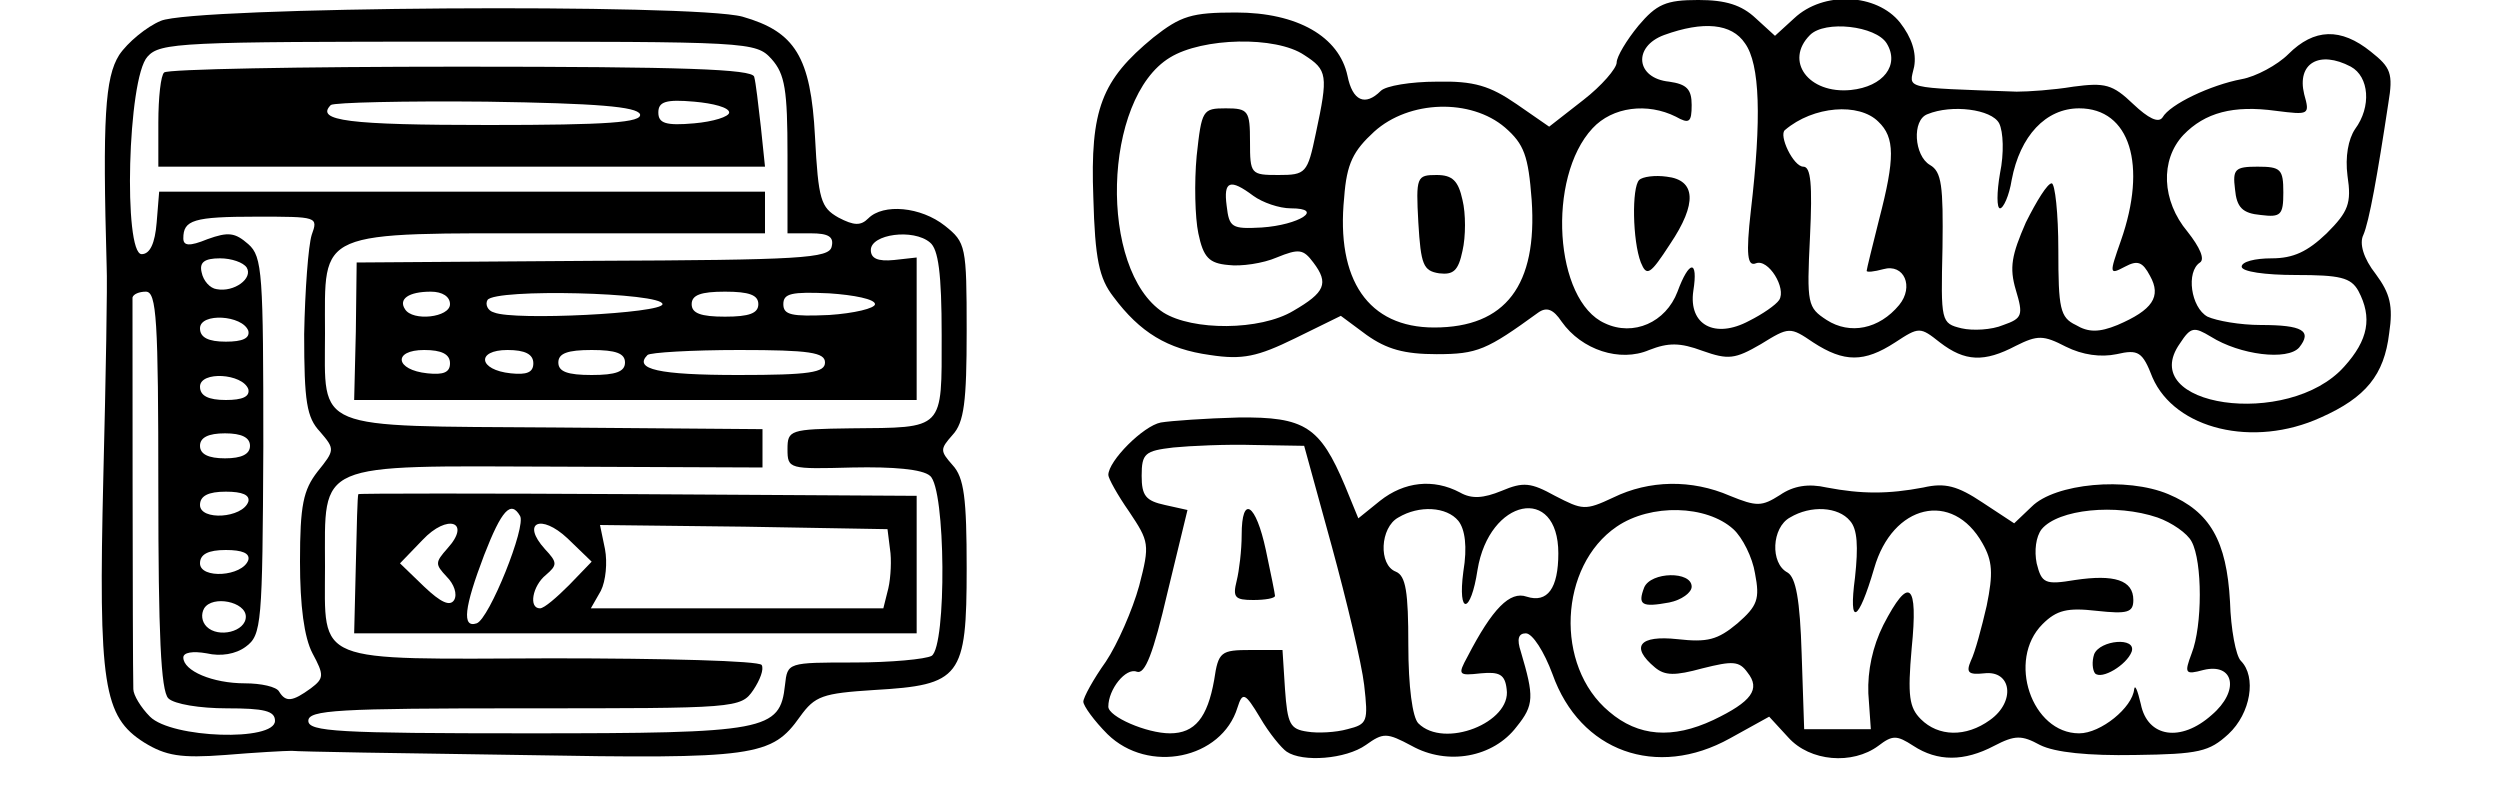 <?xml version="1.0" standalone="no"?>
<!DOCTYPE svg PUBLIC "-//W3C//DTD SVG 20010904//EN"
 "http://www.w3.org/TR/2001/REC-SVG-20010904/DTD/svg10.dtd">
<svg version="1.0" xmlns="http://www.w3.org/2000/svg"
 width="300pt" height="95pt" viewBox="0 0 300 95"
 preserveAspectRatio="xMidYMid meet">
<g transform="translate(0,95) scale(0.1,-0.1)"
fill="#000000" stroke="none">
<path d="M1966 919 c-14 -17 -26 -37 -26 -44 0 -7 -18 -28 -40 -45 l-41 -32
-39 27 c-32 22 -51 28 -96 27 -31 0 -61 -5 -67 -11 -19 -19 -34 -12 -40 18
-10 47 -60 76 -134 76 -53 0 -66 -4 -99 -30 -62 -51 -76 -86 -72 -192 2 -74 7
-97 24 -119 32 -43 65 -63 116 -70 39 -6 57 -2 102 20 l55 27 31 -23 c24 -17
45 -23 84 -23 49 0 60 5 122 50 10 7 18 4 28 -11 24 -34 70 -49 105 -34 23 9
37 9 64 -1 31 -11 39 -10 70 8 34 21 35 21 63 2 37 -24 61 -24 98 0 29 19 30
19 54 0 30 -23 53 -24 91 -4 26 13 33 13 60 -1 20 -10 42 -13 61 -9 26 6 31 3
43 -28 27 -62 121 -85 202 -48 54 24 76 51 82 101 5 33 1 48 -16 71 -15 19
-20 37 -15 47 7 16 17 72 30 158 6 36 3 43 -21 62 -36 29 -68 28 -99 -3 -13
-13 -39 -27 -56 -30 -37 -7 -86 -30 -95 -46 -5 -7 -17 -1 -35 16 -25 24 -34
26 -72 21 -24 -4 -54 -6 -68 -6 -139 5 -129 3 -123 30 3 17 -3 35 -17 53 -28
35 -92 38 -127 5 l-23 -21 -23 21 c-17 16 -36 22 -69 22 -39 0 -50 -5 -72 -31z
m128 -21 c18 -25 20 -90 7 -201 -6 -53 -4 -67 6 -63 15 6 37 -30 28 -44 -4 -6
-20 -17 -36 -25 -41 -22 -73 -5 -67 36 6 38 -5 37 -19 -1 -14 -37 -53 -54 -87
-38 -61 27 -70 175 -15 234 24 26 66 31 100 14 16 -9 19 -7 19 14 0 19 -6 25
-27 28 -40 4 -44 42 -6 56 47 17 81 14 97 -10z m170 0 c16 -26 -4 -52 -43 -56
-51 -5 -80 35 -49 66 18 18 79 11 92 -10z m-699 -14 c28 -18 29 -24 14 -94
-10 -48 -12 -50 -45 -50 -33 0 -34 1 -34 40 0 37 -2 40 -29 40 -28 0 -29 -2
-35 -57 -3 -32 -2 -74 2 -93 6 -29 13 -36 36 -38 15 -2 42 2 58 9 27 11 32 10
44 -6 19 -25 14 -36 -24 -58 -40 -24 -121 -24 -156 -2 -78 51 -73 257 8 306
39 24 127 26 161 3z m1256 -14 c22 -12 25 -48 5 -75 -8 -12 -12 -33 -9 -56 5
-33 1 -43 -25 -69 -23 -22 -40 -30 -66 -30 -20 0 -36 -4 -36 -10 0 -6 28 -10
65 -10 53 0 66 -3 75 -19 17 -32 12 -59 -17 -91 -67 -75 -251 -48 -197 28 13
20 17 20 37 8 35 -22 92 -29 106 -13 16 20 4 27 -46 27 -25 0 -53 5 -64 10
-20 11 -26 54 -9 65 6 4 0 18 -15 37 -31 37 -33 86 -5 116 26 27 60 36 111 29
40 -5 41 -5 34 20 -9 37 18 53 56 33z m-1015 -73 c23 -20 28 -34 32 -87 7
-102 -31 -153 -117 -153 -79 0 -118 57 -108 156 3 41 11 56 36 79 42 38 116
40 157 5z m448 7 c20 -19 20 -44 1 -117 -8 -32 -15 -60 -15 -62 0 -2 9 -1 20
2 25 7 37 -21 19 -43 -24 -29 -59 -36 -87 -18 -23 15 -24 19 -20 100 3 63 1
84 -8 84 -12 0 -30 38 -22 44 34 29 89 33 112 10z m145 -2 c5 -10 6 -36 1 -60
-4 -23 -4 -42 0 -42 4 0 11 15 14 34 10 53 41 86 81 86 61 0 82 -68 50 -159
-14 -40 -14 -41 5 -31 15 8 21 6 30 -11 14 -25 3 -41 -39 -59 -22 -9 -35 -9
-50 0 -19 9 -21 20 -21 90 0 44 -4 80 -8 80 -5 0 -18 -21 -31 -47 -17 -39 -20
-54 -12 -81 9 -30 8 -34 -15 -42 -14 -6 -37 -7 -50 -4 -25 6 -25 8 -23 97 1
74 -1 91 -15 99 -19 11 -22 54 -3 61 29 12 77 6 86 -11z m-895 -87 c11 -8 31
-15 45 -15 41 0 10 -20 -35 -23 -36 -2 -39 0 -42 26 -4 30 4 33 32 12z"/>
<path d="M1967 734 c-9 -9 -8 -73 2 -99 7 -17 11 -15 35 22 33 49 31 77 -4 81
-14 2 -29 0 -33 -4z"/>
<path d="M2682 723 c2 -22 9 -29 31 -31 24 -3 27 0 27 27 0 28 -3 31 -31 31
-27 0 -30 -3 -27 -27z"/>
<path d="M1702 683 c3 -51 6 -58 25 -61 17 -2 23 3 28 27 4 17 4 45 0 61 -5
23 -12 30 -31 30 -24 0 -25 -2 -22 -57z"/>
<path d="M193 925 c-17 -7 -40 -26 -50 -41 -17 -27 -20 -76 -15 -254 1 -19 -1
-133 -4 -252 -6 -250 0 -288 49 -319 26 -16 44 -19 97 -15 36 3 72 5 80 5 8
-1 132 -3 275 -5 281 -5 301 -2 335 46 18 25 27 28 89 32 104 6 111 15 111
146 0 84 -3 109 -17 124 -15 17 -15 19 0 36 14 15 17 40 17 125 0 102 -1 106
-26 126 -29 23 -74 27 -92 9 -9 -9 -17 -9 -36 1 -21 12 -24 21 -28 97 -5 96
-24 126 -87 144 -59 16 -659 12 -698 -5z m733 -46 c16 -18 19 -37 19 -115 l0
-94 28 0 c21 0 28 -4 25 -16 -3 -14 -37 -16 -286 -17 l-284 -2 -1 -83 -2 -82
338 0 337 0 0 85 0 86 -27 -3 c-20 -2 -28 2 -28 12 0 19 51 26 71 9 10 -8 14
-37 14 -111 0 -115 4 -111 -109 -112 -73 -1 -76 -2 -76 -25 0 -24 2 -24 78
-22 49 1 84 -2 93 -10 19 -15 20 -204 2 -216 -7 -4 -49 -8 -93 -8 -80 0 -80 0
-83 -27 -6 -55 -22 -58 -309 -58 -227 0 -263 2 -263 15 0 13 35 15 259 15 255
0 260 0 275 22 8 12 13 25 10 30 -3 5 -116 8 -252 8 -288 -1 -272 -8 -272 110
0 127 -14 121 278 120 l247 -1 0 23 0 23 -250 2 c-292 2 -275 -5 -275 113 0
126 -14 120 279 120 l249 0 0 25 0 25 -364 0 -363 0 -3 -37 c-2 -25 -8 -38
-18 -38 -22 0 -17 211 7 237 15 17 40 18 373 18 350 0 357 0 376 -21z m-552
-211 c-4 -13 -8 -66 -9 -119 0 -81 3 -100 19 -117 18 -21 18 -22 -3 -48 -17
-22 -21 -40 -21 -108 0 -53 5 -91 15 -110 14 -26 14 -30 -2 -42 -22 -16 -30
-17 -38 -4 -3 6 -22 10 -41 10 -39 0 -74 15 -74 31 0 6 11 8 28 5 17 -4 35 -1
47 8 19 14 20 27 21 240 0 208 -1 228 -18 243 -16 14 -24 15 -49 6 -22 -9 -29
-8 -29 1 0 22 12 26 88 26 73 0 74 0 66 -22z m-78 -39 c8 -13 -15 -30 -36 -26
-8 1 -16 10 -18 20 -3 12 3 17 22 17 14 0 28 -5 32 -11z m-106 -267 c0 -172 3
-241 12 -250 7 -7 38 -12 70 -12 45 0 58 -3 58 -15 0 -25 -124 -21 -150 5 -11
11 -20 26 -20 33 -1 39 -1 463 -1 470 1 4 8 7 16 7 13 0 15 -33 15 -238z m350
223 c0 -16 -45 -21 -54 -6 -8 12 4 21 31 21 14 0 23 -6 23 -15z m255 0 c0 -11
-178 -20 -202 -10 -8 2 -11 10 -8 15 9 14 210 9 210 -5z m115 0 c0 -11 -11
-15 -40 -15 -29 0 -40 4 -40 15 0 11 11 15 40 15 29 0 40 -4 40 -15z m140 0
c0 -5 -25 -11 -55 -13 -45 -2 -55 0 -55 13 0 13 10 15 55 13 30 -2 55 -7 55
-13z m-752 -32 c2 -9 -7 -13 -27 -13 -21 0 -31 5 -31 16 0 19 51 16 58 -3z
m242 -39 c0 -11 -8 -14 -27 -12 -39 4 -42 28 -4 28 21 0 31 -5 31 -16z m100 0
c0 -11 -8 -14 -27 -12 -39 4 -42 28 -4 28 21 0 31 -5 31 -16z m110 1 c0 -11
-11 -15 -40 -15 -29 0 -40 4 -40 15 0 11 11 15 40 15 29 0 40 -4 40 -15z m240
0 c0 -12 -18 -15 -104 -15 -96 0 -126 7 -109 24 3 3 53 6 110 6 85 0 103 -3
103 -15z m-692 -32 c2 -9 -7 -13 -27 -13 -21 0 -31 5 -31 16 0 19 51 16 58 -3z
m2 -68 c0 -10 -10 -15 -30 -15 -20 0 -30 5 -30 15 0 10 10 15 30 15 20 0 30
-5 30 -15z m-2 -67 c-7 -20 -58 -23 -58 -4 0 11 10 16 31 16 20 0 29 -4 27
-12z m0 -70 c-7 -20 -58 -23 -58 -4 0 11 10 16 31 16 20 0 29 -4 27 -12z m-3
-68 c0 -18 -33 -26 -47 -12 -6 6 -7 15 -3 22 10 16 50 8 50 -10z"/>
<path d="M197 863 c-4 -3 -7 -30 -7 -60 l0 -53 364 0 364 0 -5 48 c-3 26 -6
53 -8 60 -3 9 -83 12 -353 12 -192 0 -352 -3 -355 -7z m571 -50 c3 -10 -38
-13 -182 -13 -168 0 -208 5 -189 24 4 3 88 5 187 4 133 -2 180 -6 184 -15z
m107 2 c0 -5 -19 -11 -42 -13 -34 -3 -43 0 -43 13 0 13 9 16 43 13 23 -2 42
-7 42 -13z"/>
<path d="M430 357 c-1 -1 -2 -39 -3 -85 l-2 -82 338 0 337 0 0 83 0 82 -335 2
c-184 1 -335 1 -335 0z m194 -26 c8 -12 -37 -124 -52 -129 -18 -6 -15 19 9 82
21 54 32 66 43 47z m-87 -39 c-15 -17 -15 -19 -1 -34 9 -9 13 -21 9 -28 -5 -8
-16 -3 -36 16 l-29 28 27 28 c30 32 59 22 30 -10z m146 -44 c-15 -15 -30 -28
-35 -28 -14 0 -9 27 7 40 14 12 14 15 -1 31 -29 32 -5 43 27 13 l29 -28 -27
-28z m385 43 c2 -12 1 -34 -2 -47 l-6 -24 -176 0 -175 0 12 21 c6 12 8 34 5
50 l-6 29 173 -2 172 -3 3 -24z"/>
<path d="M1393 443 c-21 -4 -63 -46 -63 -63 0 -4 11 -24 25 -44 24 -36 25 -39
12 -89 -8 -29 -26 -70 -40 -91 -15 -21 -27 -43 -27 -48 0 -5 13 -23 29 -39 49
-48 137 -30 156 32 6 19 9 18 27 -12 11 -19 26 -37 32 -41 19 -13 71 -9 95 8
21 15 25 15 55 -1 43 -24 98 -14 126 23 21 26 21 36 5 90 -5 15 -3 22 6 22 8
0 22 -22 32 -49 33 -93 125 -126 213 -77 l47 26 23 -25 c26 -29 77 -33 108
-10 17 13 22 13 42 0 29 -19 61 -19 97 0 25 13 33 13 55 1 18 -9 58 -13 114
-12 77 1 89 4 112 25 27 25 34 69 15 88 -6 6 -12 38 -13 71 -4 73 -24 108 -74
129 -50 21 -136 13 -164 -15 l-21 -20 -38 25 c-30 20 -45 24 -71 18 -42 -8
-74 -8 -116 0 -22 5 -40 2 -56 -9 -22 -14 -28 -14 -60 -1 -46 20 -97 19 -140
-2 -34 -16 -37 -15 -70 2 -29 16 -38 17 -64 6 -22 -9 -36 -10 -50 -2 -32 17
-67 13 -96 -10 l-26 -21 -16 39 c-30 71 -48 83 -128 82 -39 -1 -81 -4 -93 -6z
m205 -148 c18 -66 36 -141 39 -167 5 -44 4 -47 -20 -53 -14 -4 -36 -5 -48 -3
-21 3 -24 9 -27 51 l-3 47 -38 0 c-36 0 -39 -2 -44 -36 -8 -45 -23 -64 -53
-64 -28 0 -74 20 -74 32 0 21 21 47 34 42 10 -4 20 22 37 95 l24 99 -27 6
c-23 5 -28 11 -28 35 0 27 4 30 38 34 20 2 64 4 97 3 l60 -1 33 -120z m152 30
c8 -10 11 -31 6 -61 -7 -53 9 -51 17 2 14 86 97 103 97 20 0 -42 -13 -60 -38
-52 -20 7 -41 -14 -71 -72 -12 -22 -11 -23 16 -20 22 2 29 -1 31 -19 6 -40
-75 -72 -106 -41 -7 7 -12 44 -12 94 0 64 -3 83 -15 88 -21 8 -19 53 3 65 25
15 58 13 72 -4z m330 -10 c11 -10 23 -34 26 -53 6 -31 3 -39 -21 -60 -24 -20
-36 -23 -72 -19 -46 5 -57 -9 -27 -34 12 -10 24 -10 57 -1 36 9 44 9 54 -5 16
-20 5 -35 -41 -57 -49 -23 -90 -20 -125 10 -66 55 -60 175 9 222 41 28 108 26
140 -3z m140 10 c9 -10 10 -31 6 -68 -8 -60 4 -54 23 11 22 77 94 94 130 30
12 -21 13 -36 5 -75 -6 -26 -14 -56 -19 -66 -6 -14 -3 -17 16 -15 33 4 38 -34
7 -56 -29 -21 -62 -20 -83 1 -14 14 -16 28 -11 85 8 79 -3 88 -34 28 -13 -26
-19 -55 -18 -82 l3 -43 -40 0 -40 0 -3 90 c-2 66 -7 92 -17 98 -21 11 -19 54
3 66 25 15 58 13 72 -4z m369 4 c17 -6 36 -19 41 -29 13 -24 13 -101 0 -134
-9 -24 -8 -26 14 -20 37 9 44 -25 10 -54 -37 -33 -77 -27 -85 13 -4 17 -7 24
-8 18 -2 -22 -40 -53 -66 -53 -57 0 -87 88 -44 131 17 17 30 20 65 16 37 -4
44 -2 44 13 0 24 -23 31 -70 24 -36 -6 -40 -4 -46 20 -3 15 -1 32 6 41 20 24
89 31 139 14z"/>
<path d="M1490 308 c0 -18 -3 -43 -6 -55 -5 -20 -2 -23 20 -23 14 0 26 2 26 5
0 2 -5 27 -11 55 -12 56 -29 67 -29 18z"/>
<path d="M1973 245 c-8 -21 -3 -24 30 -18 15 3 27 12 27 19 0 19 -49 18 -57
-1z"/>
<path d="M2513 165 c-3 -9 -2 -19 1 -23 8 -8 38 10 44 26 6 18 -38 14 -45 -3z"/>
</g>
</svg>
